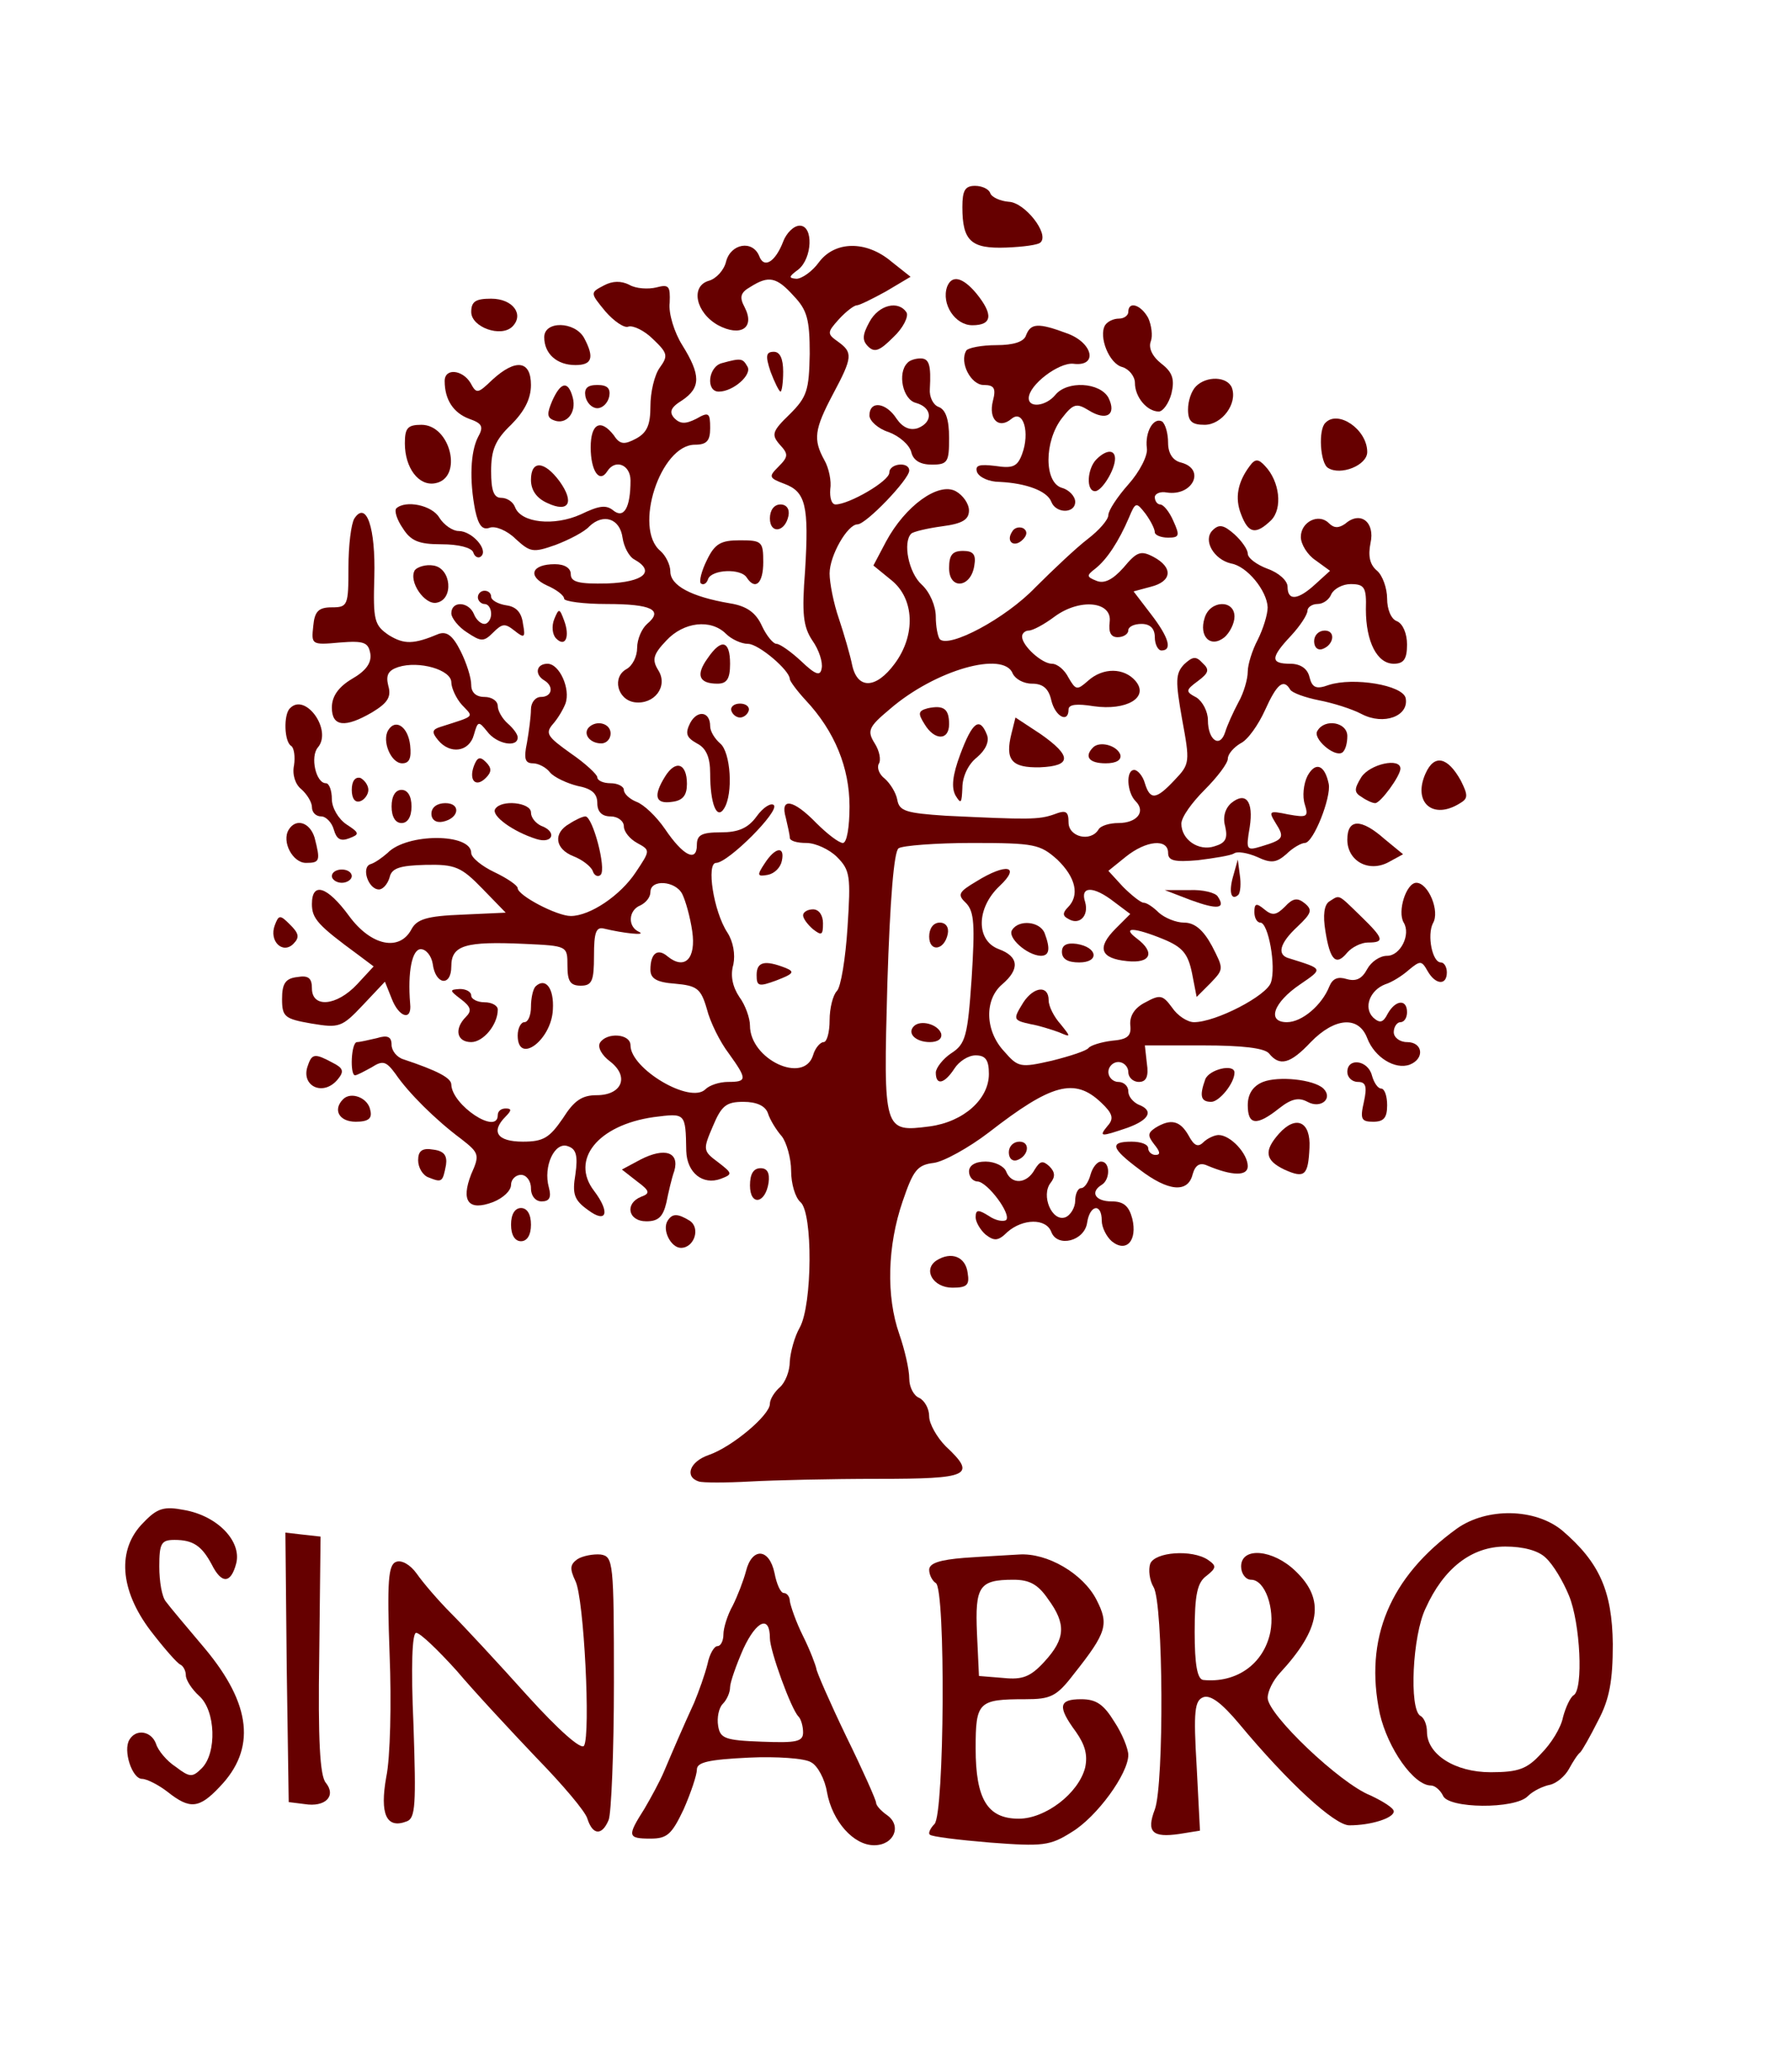 <?xml version="1.0" standalone="no"?>
<!DOCTYPE svg PUBLIC "-//W3C//DTD SVG 20010904//EN"
 "http://www.w3.org/TR/2001/REC-SVG-20010904/DTD/svg10.dtd">
<svg version="1.0" xmlns="http://www.w3.org/2000/svg"
 width="270pt" height="312pt" viewBox="0 0 270 312"
 preserveAspectRatio="xMidYMid meet">
<g transform="translate(0,312) scale(0.1,-0.1)"
fill="#660000" stroke="none">
<path d="M1450 2808 c0 -51 13 -63 66 -61 25 1 49 4 52 8 13 13 -24 60 -48 61
-13 1 -26 7 -28 13 -2 6 -12 11 -23 11 -15 0 -19 -7 -19 -32z"/>
<path d="M1180 2756 c-12 -31 -29 -41 -36 -22 -10 25 -43 19 -50 -8 -3 -13
-15 -26 -26 -29 -28 -8 -20 -48 14 -67 34 -18 56 -4 40 27 -8 15 -7 22 9 31
27 17 39 15 65 -14 20 -21 24 -35 24 -87 -1 -55 -4 -65 -30 -91 -27 -26 -28
-31 -15 -46 13 -14 13 -18 -2 -33 -15 -15 -15 -17 9 -26 32 -12 37 -33 31
-131 -5 -64 -3 -84 11 -105 10 -14 16 -33 14 -42 -2 -12 -9 -10 -31 11 -15 14
-32 26 -37 26 -5 0 -15 12 -22 27 -9 20 -23 30 -48 34 -59 10 -90 27 -90 48 0
10 -7 24 -15 31 -41 34 0 160 52 160 18 0 23 6 23 25 0 23 -2 25 -21 14 -16
-8 -24 -8 -33 1 -8 9 -6 16 12 27 28 19 28 38 0 83 -12 19 -21 48 -19 64 1 25
-1 28 -20 23 -12 -3 -31 -2 -41 4 -12 6 -25 6 -38 -1 -21 -11 -21 -11 2 -39
13 -15 29 -26 35 -23 7 2 24 -6 37 -19 22 -21 23 -25 10 -43 -8 -11 -14 -37
-14 -58 0 -28 -5 -40 -22 -49 -17 -9 -24 -9 -33 5 -20 26 -35 18 -35 -18 0
-35 13 -55 25 -36 12 19 35 10 35 -14 0 -41 -10 -58 -26 -45 -11 9 -22 7 -49
-6 -40 -18 -90 -13 -99 11 -3 8 -12 14 -21 14 -11 0 -15 11 -15 40 0 32 6 47
30 70 20 20 30 39 30 60 0 37 -23 40 -58 8 -22 -21 -24 -22 -33 -5 -12 20 -39
23 -39 3 0 -28 13 -48 37 -57 20 -7 22 -12 13 -28 -11 -22 -13 -64 -4 -110 5
-23 11 -30 22 -26 8 3 26 -4 39 -17 22 -20 26 -21 60 -9 21 8 44 20 51 28 21
20 46 12 50 -17 2 -14 10 -29 18 -33 32 -18 14 -34 -41 -36 -43 -1 -55 2 -55
14 0 9 -9 15 -24 15 -35 0 -42 -18 -12 -32 14 -6 26 -15 26 -20 0 -4 29 -8 64
-8 68 0 86 -9 61 -30 -8 -7 -15 -23 -15 -36 0 -13 -7 -27 -16 -32 -22 -12 -14
-46 12 -50 30 -4 51 24 36 48 -10 16 -8 24 12 45 26 28 67 33 90 10 8 -8 23
-15 33 -15 16 0 63 -40 63 -53 0 -3 11 -18 24 -32 44 -47 66 -102 66 -160 0
-31 -4 -55 -10 -55 -6 0 -24 14 -40 30 -35 36 -55 39 -46 8 3 -13 6 -26 6 -30
0 -5 11 -8 25 -8 14 0 35 -10 46 -21 20 -20 21 -29 16 -106 -3 -47 -10 -90
-16 -96 -6 -6 -11 -26 -11 -44 0 -18 -4 -33 -9 -33 -5 0 -13 -9 -16 -20 -14
-44 -95 -6 -95 45 0 11 -7 31 -16 43 -10 15 -14 32 -9 49 3 15 0 34 -9 48 -21
32 -32 105 -17 105 18 0 96 78 87 87 -4 4 -16 -3 -26 -17 -13 -18 -28 -24 -54
-24 -29 0 -36 -4 -36 -19 0 -27 -21 -16 -48 24 -13 19 -32 37 -43 41 -10 4
-19 12 -19 18 0 5 -9 10 -20 10 -11 0 -20 4 -20 9 0 4 -18 21 -40 36 -35 25
-39 30 -27 44 8 9 16 23 19 31 8 22 -9 60 -27 60 -17 0 -20 -16 -5 -25 15 -9
12 -25 -5 -25 -8 0 -15 -8 -15 -19 0 -10 -3 -33 -6 -50 -5 -24 -3 -31 9 -31 8
0 20 -6 26 -14 6 -7 25 -16 41 -20 21 -4 30 -11 30 -26 0 -13 7 -20 20 -20 11
0 20 -7 20 -15 0 -8 9 -19 20 -25 20 -11 20 -11 -2 -44 -23 -35 -69 -66 -98
-66 -21 0 -80 31 -80 42 0 4 -16 15 -35 24 -19 9 -35 22 -35 29 0 30 -97 30
-126 0 -8 -7 -19 -15 -26 -17 -14 -5 -3 -38 13 -38 6 0 13 8 16 18 3 14 15 18
54 19 45 1 54 -3 86 -36 l35 -36 -66 -3 c-53 -2 -68 -7 -76 -22 -18 -34 -61
-25 -94 20 -33 45 -56 52 -56 18 0 -22 9 -32 69 -76 l24 -18 -25 -27 c-31 -33
-68 -36 -68 -6 0 15 -5 20 -22 17 -18 -2 -23 -10 -23 -33 0 -27 4 -30 44 -37
42 -7 46 -6 78 28 l33 35 10 -25 c11 -29 31 -35 28 -8 -4 48 3 82 16 82 8 0
16 -10 18 -22 4 -32 28 -35 28 -4 0 32 21 38 110 34 65 -3 65 -3 65 -33 0 -23
4 -30 20 -30 17 0 20 7 20 45 0 35 3 44 15 41 29 -7 65 -11 53 -5 -18 8 -16
33 2 40 8 4 15 12 15 20 0 20 38 17 48 -3 5 -10 12 -35 15 -56 6 -41 -11 -59
-37 -38 -15 13 -26 5 -26 -20 0 -13 9 -19 37 -21 33 -3 39 -7 48 -38 5 -20 20
-50 33 -67 28 -39 28 -43 -1 -43 -13 0 -28 -5 -34 -11 -23 -23 -113 31 -113
66 0 18 -36 20 -46 4 -4 -7 3 -19 15 -28 30 -23 18 -51 -20 -51 -22 0 -34 -8
-51 -35 -20 -29 -29 -35 -60 -35 -39 0 -49 15 -26 38 9 9 9 12 0 12 -7 0 -12
-4 -12 -10 0 -31 -69 15 -70 46 0 10 -21 21 -72 38 -10 3 -18 13 -18 22 0 12
-6 15 -22 10 -13 -3 -26 -6 -30 -6 -9 0 -11 -50 -3 -50 3 0 14 6 25 12 17 11
22 9 36 -10 19 -28 60 -69 99 -98 27 -21 28 -24 15 -53 -16 -41 -4 -56 33 -42
15 6 27 17 27 26 0 8 7 15 15 15 8 0 15 -9 15 -20 0 -12 7 -20 16 -20 12 0 15
6 11 21 -9 32 9 70 29 62 12 -4 15 -14 11 -42 -5 -30 -2 -39 19 -54 28 -21 34
-4 9 29 -36 47 6 99 90 111 48 6 48 7 49 -51 1 -33 25 -52 52 -42 18 7 18 8
-4 25 -23 17 -23 19 -8 54 13 31 20 37 46 37 20 0 33 -6 37 -17 3 -10 13 -26
21 -35 7 -9 14 -33 14 -52 0 -19 6 -40 14 -47 19 -16 18 -155 -1 -189 -8 -14
-14 -37 -15 -51 0 -15 -7 -32 -15 -39 -8 -7 -15 -18 -15 -25 0 -17 -57 -65
-92 -77 -29 -10 -37 -33 -15 -40 6 -2 41 -2 77 0 36 2 122 4 193 4 138 0 149
5 102 49 -13 13 -25 34 -25 45 0 12 -7 24 -15 28 -8 3 -15 16 -15 29 0 14 -7
44 -15 67 -20 57 -18 133 5 200 16 47 22 55 47 58 15 2 53 23 83 46 94 73 129
83 169 45 17 -16 20 -24 10 -35 -14 -17 -11 -17 30 -3 33 12 40 26 16 35 -8 4
-15 12 -15 20 0 8 -7 14 -15 14 -8 0 -15 7 -15 15 0 8 7 15 15 15 8 0 15 -7
15 -15 0 -8 7 -15 16 -15 11 0 15 8 12 28 l-3 27 88 0 c59 0 92 -4 99 -12 16
-20 32 -16 63 17 36 37 72 40 85 6 11 -29 42 -48 64 -40 23 9 20 34 -4 34 -11
0 -20 7 -20 15 0 8 5 15 10 15 6 0 10 7 10 15 0 20 -17 19 -29 -2 -7 -14 -12
-15 -22 -6 -15 15 -5 41 18 50 10 3 26 13 36 22 17 14 19 14 28 -2 12 -21 29
-22 29 -2 0 8 -4 15 -9 15 -13 0 -21 41 -12 59 11 18 -7 61 -25 61 -15 0 -29
-43 -19 -60 11 -18 -5 -50 -25 -50 -11 0 -24 -9 -30 -20 -8 -15 -17 -19 -31
-15 -13 4 -21 1 -26 -11 -11 -28 -41 -54 -64 -54 -31 0 -20 30 20 57 35 24 35
23 -16 39 -20 5 -15 23 12 48 21 20 23 25 11 35 -11 9 -18 8 -30 -5 -13 -13
-19 -14 -31 -4 -12 10 -15 9 -15 -4 0 -9 4 -16 9 -16 12 0 24 -66 16 -90 -6
-20 -83 -60 -116 -60 -10 0 -25 10 -33 22 -14 19 -18 20 -40 8 -16 -8 -24 -20
-23 -34 2 -17 -4 -22 -28 -24 -16 -2 -32 -7 -35 -11 -3 -4 -27 -12 -55 -19
-48 -11 -51 -10 -72 14 -29 31 -30 78 -3 101 27 23 25 42 -5 53 -35 13 -34 62
1 95 33 31 10 35 -35 7 -27 -16 -29 -20 -15 -33 12 -13 13 -33 8 -113 -6 -87
-9 -99 -31 -113 -12 -8 -23 -22 -23 -29 0 -20 13 -17 28 6 7 11 21 20 32 20
15 0 20 -7 20 -28 0 -38 -38 -72 -89 -79 -70 -9 -70 -8 -64 215 4 127 10 200
17 204 6 4 56 8 111 8 94 0 102 -2 128 -25 28 -27 34 -54 16 -72 -8 -8 -8 -13
0 -17 17 -11 32 4 26 25 -8 24 12 25 44 0 l24 -18 -22 -22 c-29 -29 -23 -45
17 -49 36 -4 43 13 15 34 -24 18 -4 17 40 -1 29 -12 37 -22 43 -51 l7 -36 21
21 c20 21 20 21 2 56 -13 24 -26 35 -42 35 -12 0 -29 7 -38 15 -8 8 -18 15
-23 15 -4 0 -18 11 -31 24 l-22 24 26 21 c31 25 64 28 64 6 0 -12 10 -14 45
-11 24 3 49 7 54 10 5 4 21 1 35 -5 21 -10 29 -9 44 4 10 10 23 17 28 17 13 0
40 69 36 89 -6 29 -20 34 -32 12 -6 -12 -8 -31 -4 -43 6 -19 3 -20 -25 -15
-29 6 -30 5 -19 -13 14 -22 12 -25 -21 -35 -23 -7 -24 -6 -18 29 6 39 -6 54
-28 36 -9 -8 -13 -21 -9 -35 4 -18 1 -25 -16 -30 -24 -8 -50 10 -50 34 0 10
16 32 35 51 19 19 35 40 35 47 0 7 9 17 19 23 11 5 27 28 37 50 18 40 28 48
38 31 3 -5 23 -12 43 -16 21 -4 50 -13 65 -21 33 -17 71 -3 66 24 -4 20 -79
32 -116 20 -19 -7 -25 -4 -29 12 -3 13 -14 20 -29 20 -30 0 -30 9 1 42 14 15
25 32 25 38 0 5 7 10 15 10 9 0 18 7 21 15 4 8 17 15 29 15 21 0 24 -5 23 -38
0 -49 17 -82 42 -82 15 0 20 7 20 29 0 16 -6 31 -15 35 -9 3 -15 18 -15 34 0
16 -7 35 -15 42 -11 9 -14 22 -10 42 7 31 -15 49 -38 29 -10 -7 -17 -7 -25 1
-15 15 -42 2 -42 -21 0 -11 10 -27 22 -35 l22 -16 -22 -20 c-26 -24 -42 -26
-42 -4 0 9 -13 21 -30 27 -16 6 -30 16 -30 23 0 6 -9 19 -20 29 -16 14 -23 16
-33 6 -15 -15 2 -44 28 -50 24 -4 54 -41 55 -66 0 -11 -7 -33 -15 -49 -8 -15
-15 -37 -15 -48 0 -11 -6 -32 -14 -46 -8 -15 -17 -35 -20 -45 -8 -25 -26 -12
-26 18 0 13 -8 28 -17 34 -17 9 -17 11 2 25 16 12 18 17 7 27 -10 11 -15 10
-28 -2 -13 -14 -13 -25 -3 -82 12 -65 12 -68 -11 -92 -28 -30 -37 -31 -45 -5
-3 11 -11 20 -16 20 -13 0 -11 -34 2 -47 16 -16 2 -33 -26 -33 -13 0 -27 -4
-30 -10 -12 -19 -45 -11 -45 11 0 17 -4 19 -22 12 -23 -8 -38 -8 -163 -2 -60
4 -70 7 -73 24 -2 11 -11 25 -19 32 -8 6 -12 16 -9 22 4 6 1 20 -6 31 -12 19
-9 25 22 51 69 60 173 89 186 54 4 -8 16 -15 29 -15 16 0 25 -7 29 -25 6 -25
26 -35 26 -14 0 8 13 9 38 5 49 -7 84 13 63 38 -17 20 -49 21 -72 0 -16 -14
-18 -14 -29 5 -6 12 -17 21 -25 21 -15 0 -45 27 -45 41 0 5 5 9 10 9 6 0 23 9
39 21 38 28 87 23 83 -8 -2 -16 2 -23 12 -23 9 0 16 5 16 10 0 6 9 10 20 10
13 0 20 -7 20 -20 0 -11 5 -20 10 -20 17 0 11 20 -16 55 l-26 34 26 7 c32 8
34 29 4 45 -19 10 -25 8 -45 -16 -16 -18 -29 -25 -41 -20 -15 6 -15 8 -2 18
18 14 36 42 51 77 10 24 11 24 25 6 8 -11 14 -23 14 -28 0 -4 9 -8 20 -8 17 0
18 3 8 25 -6 14 -15 25 -20 25 -4 0 -8 5 -8 11 0 5 8 9 18 7 39 -6 59 35 22
45 -13 3 -20 14 -20 30 0 14 -4 28 -9 32 -13 7 -26 -16 -23 -40 2 -11 -11 -36
-28 -55 -16 -18 -30 -39 -30 -46 0 -7 -14 -23 -31 -36 -17 -13 -52 -46 -79
-73 -45 -47 -130 -92 -144 -78 -3 4 -6 19 -6 34 0 16 -9 37 -21 48 -20 18 -29
64 -16 77 3 3 24 8 46 11 31 4 41 10 41 24 0 10 -9 23 -20 29 -26 14 -76 -22
-105 -76 l-19 -36 27 -22 c35 -28 37 -83 5 -126 -28 -38 -56 -39 -64 -2 -3 15
-12 46 -20 70 -8 23 -14 54 -14 68 0 27 27 74 42 74 13 0 78 68 78 81 0 14
-30 11 -30 -3 0 -13 -61 -48 -81 -48 -6 0 -9 10 -8 23 2 12 -2 32 -9 44 -17
31 -15 46 13 99 30 56 30 63 8 79 -17 12 -17 14 1 34 11 12 23 21 27 21 4 0
24 10 44 21 l37 22 -29 23 c-38 32 -85 31 -109 -1 -10 -14 -26 -25 -34 -25
-12 1 -12 3 3 14 21 17 23 66 2 66 -9 0 -20 -11 -25 -24z"/>
<path d="M1427 2688 c-9 -26 12 -58 38 -58 30 0 32 16 6 48 -21 25 -37 28 -44
10z"/>
<path d="M710 2650 c0 -23 45 -39 62 -22 18 18 1 42 -32 42 -23 0 -30 -4 -30
-20z"/>
<path d="M1310 2635 c-11 -20 -11 -28 -2 -37 10 -10 18 -6 38 14 15 14 23 31
20 37 -12 19 -42 12 -56 -14z"/>
<path d="M1700 2650 c0 -5 -6 -10 -14 -10 -8 0 -17 -4 -21 -10 -10 -17 6 -58
26 -63 10 -3 19 -14 19 -24 0 -21 18 -43 36 -43 6 0 15 12 19 27 5 21 2 32
-15 45 -14 11 -20 24 -16 34 3 8 1 24 -4 35 -11 20 -30 26 -30 9z"/>
<path d="M820 2612 c0 -25 19 -42 47 -42 25 0 29 11 13 41 -14 25 -60 26 -60
1z"/>
<path d="M1546 2615 c-3 -10 -19 -15 -45 -15 -22 0 -42 -4 -45 -8 -11 -18 7
-52 26 -52 16 0 19 -5 14 -24 -7 -28 9 -43 28 -27 18 15 28 -21 16 -53 -7 -19
-14 -22 -40 -18 -25 3 -31 1 -28 -9 3 -8 18 -15 34 -15 41 -2 72 -14 78 -30 7
-18 36 -18 36 0 0 8 -9 18 -20 21 -27 8 -27 70 0 105 17 22 22 23 40 12 27
-17 43 -7 30 19 -13 23 -62 26 -80 4 -14 -17 -40 -20 -40 -5 0 20 45 54 67 52
38 -5 30 32 -10 46 -43 16 -54 15 -61 -3z"/>
<path d="M1161 2560 c6 -16 13 -30 15 -30 2 0 4 14 4 30 0 20 -5 30 -14 30
-12 0 -13 -6 -5 -30z"/>
<path d="M1088 2573 c-21 -5 -25 -43 -5 -43 22 0 51 26 43 38 -7 12 -9 13 -38
5z"/>
<path d="M1367 2573 c-15 -15 -7 -55 13 -60 25 -7 26 -29 3 -38 -12 -4 -23 1
-32 14 -16 25 -41 28 -41 5 0 -8 13 -20 29 -25 16 -6 31 -19 34 -30 3 -13 14
-19 31 -19 24 0 26 4 26 40 0 28 -5 43 -16 47 -8 3 -14 15 -13 27 2 36 -1 46
-14 46 -8 0 -17 -3 -20 -7z"/>
<path d="M1802 2538 c-7 -7 -12 -22 -12 -35 0 -18 6 -23 25 -23 26 0 50 32 41
56 -7 17 -38 18 -54 2z"/>
<path d="M832 2516 c-8 -19 -8 -25 2 -29 19 -8 35 11 29 34 -7 26 -18 24 -31
-5z"/>
<path d="M882 2523 c2 -10 10 -18 18 -18 8 0 16 8 18 18 2 12 -3 17 -18 17
-15 0 -20 -5 -18 -17z"/>
<path d="M1997 2483 c-11 -10 -8 -61 4 -68 19 -12 59 4 59 24 0 34 -44 64 -63
44z"/>
<path d="M610 2452 c0 -37 21 -65 46 -60 42 8 23 88 -21 88 -21 0 -25 -5 -25
-28z"/>
<path d="M1652 2428 c-14 -14 -16 -48 -2 -48 10 0 30 32 30 49 0 14 -13 14
-28 -1z"/>
<path d="M1883 2418 c-18 -24 -23 -48 -13 -73 11 -29 22 -31 45 -9 18 18 13
59 -9 82 -10 11 -15 11 -23 0z"/>
<path d="M800 2397 c0 -16 9 -28 25 -35 32 -15 41 1 18 33 -23 31 -43 32 -43
2z"/>
<path d="M597 2354 c-3 -4 1 -17 10 -30 12 -19 24 -24 58 -24 26 0 45 -5 48
-12 2 -7 8 -10 12 -6 11 10 -14 38 -34 38 -9 0 -22 9 -29 20 -11 19 -51 27
-65 14z"/>
<path d="M1160 2339 c0 -24 23 -21 28 4 2 10 -3 17 -12 17 -10 0 -16 -9 -16
-21z"/>
<path d="M534 2339 c-5 -8 -9 -41 -9 -74 0 -57 -1 -60 -25 -60 -20 0 -26 -6
-28 -28 -3 -28 -3 -29 40 -25 37 3 43 0 46 -17 2 -14 -7 -26 -28 -38 -20 -12
-30 -26 -30 -43 0 -29 20 -31 61 -7 23 14 29 23 24 40 -4 16 0 23 15 28 31 10
80 -4 80 -23 0 -8 7 -24 16 -34 18 -19 21 -16 -32 -33 -13 -4 -14 -8 -4 -20
18 -22 47 -18 54 8 6 21 7 21 20 5 14 -19 46 -25 46 -9 0 5 -7 14 -15 21 -8 7
-15 19 -15 26 0 8 -9 14 -20 14 -13 0 -20 7 -20 18 0 11 -7 33 -16 51 -12 24
-21 30 -33 26 -38 -16 -52 -16 -75 -2 -22 15 -24 22 -22 88 2 74 -12 115 -30
88z"/>
<path d="M1525 2319 c-10 -15 3 -25 16 -12 7 7 7 13 1 17 -6 3 -14 1 -17 -5z"/>
<path d="M1065 2276 c-8 -16 -12 -32 -9 -35 4 -3 9 0 11 7 6 14 49 16 58 2 13
-20 25 -9 25 23 0 31 -2 33 -35 33 -29 0 -38 -5 -50 -30z"/>
<path d="M1430 2264 c0 -33 33 -30 38 4 3 17 -2 22 -17 22 -16 0 -21 -6 -21
-26z"/>
<path d="M625 2261 c-10 -17 15 -53 33 -49 26 5 22 52 -5 56 -11 2 -24 -2 -28
-7z"/>
<path d="M720 2220 c0 -5 5 -10 10 -10 6 0 10 -7 10 -15 0 -8 -5 -15 -10 -15
-6 0 -13 7 -16 15 -8 19 -34 20 -34 1 0 -7 11 -21 24 -29 21 -14 25 -14 39 0
14 14 18 14 32 3 15 -12 17 -11 13 10 -2 17 -10 26 -25 28 -13 2 -23 8 -23 13
0 5 -4 9 -10 9 -5 0 -10 -4 -10 -10z"/>
<path d="M1815 2189 c-9 -28 9 -46 30 -29 8 7 15 21 15 31 0 26 -37 25 -45 -2z"/>
<path d="M835 2187 c-4 -10 -3 -23 3 -29 14 -14 21 3 12 27 -7 19 -8 19 -15 2z"/>
<path d="M1980 2154 c0 -9 5 -14 12 -12 18 6 21 28 4 28 -9 0 -16 -7 -16 -16z"/>
<path d="M1066 2128 c-18 -25 -13 -38 15 -38 14 0 19 7 19 30 0 35 -13 39 -34
8z"/>
<path d="M437 2053 c-10 -9 -9 -51 2 -57 4 -3 6 -16 4 -29 -3 -14 2 -29 11
-36 9 -8 16 -20 16 -27 0 -8 6 -14 14 -14 7 0 16 -9 19 -20 4 -14 10 -18 23
-13 16 6 16 8 -4 21 -12 8 -22 25 -22 38 0 13 -4 24 -9 24 -15 0 -24 40 -12
54 22 26 -19 83 -42 59z"/>
<path d="M1102 2049 c2 -6 8 -10 13 -10 5 0 11 4 13 10 2 6 -4 11 -13 11 -9 0
-15 -5 -13 -11z"/>
<path d="M1398 2053 c-15 -4 -15 -8 -5 -24 15 -25 37 -25 37 0 0 23 -8 29 -32
24z"/>
<path d="M1040 2031 c-8 -16 -6 -22 10 -31 14 -7 20 -21 20 -45 0 -46 10 -71
21 -53 14 22 10 85 -6 98 -8 7 -15 18 -15 26 0 22 -19 25 -30 5z"/>
<path d="M1524 2015 c-10 -40 0 -52 43 -51 48 2 48 17 1 50 l-38 25 -6 -24z"/>
<path d="M585 2020 c-10 -16 4 -50 21 -50 11 0 14 8 12 27 -3 28 -22 41 -33
23z"/>
<path d="M887 2024 c-9 -10 2 -24 19 -24 8 0 14 7 14 15 0 15 -21 21 -33 9z"/>
<path d="M1447 1984 c-12 -32 -14 -51 -7 -63 8 -13 9 -11 10 12 0 17 9 36 22
46 13 11 19 24 15 34 -11 28 -22 19 -40 -29z"/>
<path d="M1985 2019 c-8 -11 25 -40 37 -33 5 3 8 14 8 25 0 21 -34 27 -45 8z"/>
<path d="M1647 1994 c-14 -14 -6 -24 19 -24 16 0 24 5 22 13 -5 14 -31 21 -41
11z"/>
<path d="M714 1966 c-8 -22 3 -33 18 -18 9 9 9 15 0 24 -9 9 -13 7 -18 -6z"/>
<path d="M2148 1955 c-20 -44 11 -71 52 -45 12 7 12 12 1 34 -20 36 -40 40
-53 11z"/>
<path d="M1002 1950 c-18 -29 -15 -42 11 -38 16 2 22 10 22 27 0 31 -17 37
-33 11z"/>
<path d="M2051 1949 c-11 -18 -11 -23 1 -30 7 -5 16 -9 20 -9 8 0 38 41 38 52
0 17 -46 7 -59 -13z"/>
<path d="M530 1930 c0 -13 5 -20 13 -17 6 2 12 10 12 17 0 7 -6 15 -12 18 -8
2 -13 -5 -13 -18z"/>
<path d="M590 1905 c0 -16 6 -25 15 -25 9 0 15 9 15 25 0 16 -6 25 -15 25 -9
0 -15 -9 -15 -25z"/>
<path d="M650 1894 c0 -9 7 -14 17 -12 25 5 28 28 4 28 -12 0 -21 -6 -21 -16z"/>
<path d="M746 1901 c-6 -10 27 -34 62 -45 25 -8 32 11 7 20 -8 4 -15 12 -15
20 0 15 -45 20 -54 5z"/>
<path d="M858 1879 c-25 -14 -22 -38 6 -49 13 -5 26 -15 29 -22 2 -7 8 -10 12
-6 9 9 -12 88 -23 88 -4 0 -15 -5 -24 -11z"/>
<path d="M435 1870 c-11 -18 6 -50 26 -50 21 0 22 3 13 38 -7 23 -28 30 -39
12z"/>
<path d="M2030 1855 c0 -32 32 -50 62 -34 l22 12 -28 23 c-35 31 -56 31 -56
-1z"/>
<path d="M1152 1819 c-12 -18 -11 -20 5 -17 10 2 19 11 21 21 5 23 -10 21 -26
-4z"/>
<path d="M1858 1800 c-7 -24 -3 -38 8 -28 3 4 4 17 2 30 l-3 23 -7 -25z"/>
<path d="M500 1800 c0 -5 7 -10 15 -10 8 0 15 5 15 10 0 6 -7 10 -15 10 -8 0
-15 -4 -15 -10z"/>
<path d="M1794 1764 c41 -15 53 -13 41 5 -3 6 -23 11 -43 10 l-37 0 39 -15z"/>
<path d="M2003 1762 c-8 -5 -10 -21 -6 -45 7 -44 16 -53 33 -32 7 8 21 15 31
15 26 0 24 6 -11 40 -35 34 -31 32 -47 22z"/>
<path d="M1210 1741 c0 -5 7 -14 15 -21 13 -10 15 -9 15 9 0 12 -6 21 -15 21
-8 0 -15 -4 -15 -9z"/>
<path d="M414 1726 c-9 -24 12 -44 28 -28 10 10 8 16 -5 29 -15 15 -17 15 -23
-1z"/>
<path d="M1400 1709 c0 -24 23 -21 28 4 2 10 -3 17 -12 17 -10 0 -16 -9 -16
-21z"/>
<path d="M1525 1719 c-8 -11 22 -38 43 -39 13 0 15 10 6 34 -7 18 -39 21 -49
5z"/>
<path d="M1600 1686 c0 -11 9 -16 26 -16 31 0 28 23 -4 28 -15 2 -22 -2 -22
-12z"/>
<path d="M1140 1651 c0 -17 3 -18 30 -8 26 10 28 13 13 19 -31 12 -43 9 -43
-11z"/>
<path d="M807 1634 c-4 -4 -7 -18 -7 -31 0 -12 -4 -23 -10 -23 -5 0 -10 -9
-10 -20 0 -45 51 -7 53 39 2 32 -11 49 -26 35z"/>
<path d="M694 1615 c16 -12 17 -18 8 -27 -18 -18 -14 -38 8 -38 18 0 40 26 40
49 0 6 -9 11 -20 11 -11 0 -20 5 -20 10 0 6 -8 10 -17 10 -16 -1 -16 -2 1 -15z"/>
<path d="M1542 1610 c-16 -26 -16 -27 11 -33 12 -2 31 -8 42 -12 19 -8 19 -8
3 12 -10 11 -18 27 -18 36 0 23 -22 21 -38 -3z"/>
<path d="M1377 1574 c-11 -11 3 -24 24 -24 12 0 19 5 17 13 -5 14 -31 21 -41
11z"/>
<path d="M464 1515 c-12 -31 23 -48 45 -21 10 12 8 17 -8 25 -26 14 -31 14
-37 -4z"/>
<path d="M2030 1505 c0 -8 7 -15 16 -15 12 0 14 -7 9 -30 -6 -26 -4 -30 14
-30 16 0 21 6 21 25 0 14 -4 25 -9 25 -5 0 -11 9 -14 20 -6 23 -37 27 -37 5z"/>
<path d="M1816 1494 c-9 -25 -7 -34 9 -34 12 0 35 28 35 44 0 14 -38 5 -44
-10z"/>
<path d="M1903 1490 c-15 -6 -23 -18 -23 -35 0 -30 13 -32 47 -5 19 15 30 17
43 10 20 -11 39 5 24 20 -15 14 -68 19 -91 10z"/>
<path d="M517 1464 c-16 -16 -6 -34 19 -34 19 0 25 5 22 17 -3 19 -29 29 -41
17z"/>
<path d="M1741 1421 c-12 -8 -12 -12 -2 -25 9 -11 10 -16 2 -16 -6 0 -11 5
-11 10 0 6 -11 10 -25 10 -34 0 -31 -10 12 -42 43 -33 73 -36 80 -7 4 14 11
18 22 13 38 -16 61 -16 61 -1 0 19 -26 47 -44 47 -6 0 -17 -5 -23 -11 -8 -8
-14 -5 -22 10 -13 23 -27 26 -50 12z"/>
<path d="M1927 1412 c-23 -26 -21 -40 8 -54 31 -14 36 -9 38 33 2 39 -20 50
-46 21z"/>
<path d="M1520 1384 c0 -9 5 -14 12 -12 18 6 21 28 4 28 -9 0 -16 -7 -16 -16z"/>
<path d="M630 1372 c0 -11 7 -23 16 -26 20 -8 21 -7 26 19 2 14 -3 21 -19 23
-17 3 -23 -2 -23 -16z"/>
<path d="M965 1373 l-28 -15 23 -18 c19 -14 20 -18 6 -23 -25 -10 -20 -37 8
-37 18 0 25 7 30 28 3 15 8 37 12 48 8 28 -14 36 -51 17z"/>
<path d="M1460 1355 c0 -8 6 -15 13 -15 15 -1 51 -49 43 -58 -4 -3 -16 -1 -26
6 -16 10 -20 10 -20 -2 0 -7 7 -19 15 -26 13 -10 19 -10 33 4 23 20 58 21 66
0 9 -24 50 -14 54 14 4 27 22 30 22 3 0 -10 7 -24 15 -31 22 -18 39 1 31 34
-5 19 -13 26 -31 26 -25 0 -33 14 -15 25 13 8 13 35 -1 35 -6 0 -13 -9 -16
-20 -3 -11 -9 -20 -14 -20 -5 0 -9 -9 -9 -19 0 -10 -7 -22 -15 -25 -20 -7 -37
33 -22 52 7 9 7 16 -2 25 -10 9 -14 8 -22 -5 -12 -22 -35 -23 -43 -3 -3 8 -17
15 -31 15 -16 0 -25 -6 -25 -15z"/>
<path d="M1130 1334 c0 -31 23 -28 28 4 2 15 -2 22 -12 22 -11 0 -16 -9 -16
-26z"/>
<path d="M770 1275 c0 -16 6 -25 15 -25 9 0 15 9 15 25 0 16 -6 25 -15 25 -9
0 -15 -9 -15 -25z"/>
<path d="M1006 1281 c-9 -14 5 -41 20 -41 20 0 30 30 13 41 -18 11 -26 11 -33
0z"/>
<path d="M1411 1221 c-21 -14 -5 -41 24 -41 22 0 26 4 23 22 -3 25 -25 33 -47
19z"/>
<path d="M216 826 c-40 -40 -36 -101 11 -163 20 -26 40 -49 45 -51 4 -2 8 -9
8 -16 0 -7 9 -21 20 -31 25 -22 27 -86 4 -109 -14 -14 -18 -14 -39 2 -14 9
-27 25 -30 35 -7 19 -30 23 -40 6 -10 -16 4 -59 19 -59 7 0 25 -9 39 -20 33
-26 47 -25 78 8 55 57 48 124 -22 208 -27 32 -54 64 -59 71 -6 7 -10 30 -10
53 0 35 3 40 23 40 28 0 41 -9 56 -37 15 -30 29 -29 37 2 8 33 -28 71 -78 80
-31 6 -41 3 -62 -19z"/>
<path d="M2195 817 c-101 -73 -140 -166 -116 -279 12 -52 51 -108 77 -108 6 0
14 -7 18 -15 7 -20 109 -21 128 -1 8 8 23 15 33 17 10 2 23 13 29 24 6 11 13
22 17 25 3 3 15 24 27 48 17 32 22 60 22 115 -1 80 -20 123 -76 171 -41 34
-114 35 -159 3z m134 -44 c11 -10 26 -35 35 -57 17 -41 22 -141 7 -150 -5 -3
-12 -18 -16 -33 -3 -16 -18 -40 -33 -55 -21 -23 -34 -28 -76 -28 -54 0 -96 27
-96 61 0 10 -4 21 -10 24 -17 10 -12 121 8 162 27 60 69 93 120 93 27 0 50 -6
61 -17z"/>
<path d="M432 608 l3 -203 24 -3 c31 -5 48 12 32 32 -9 10 -12 65 -10 193 l2
178 -27 3 -26 3 2 -203z"/>
<path d="M870 771 c-11 -8 -12 -14 -3 -33 13 -26 23 -231 13 -248 -4 -7 -38
23 -86 76 -43 48 -95 104 -114 123 -20 20 -43 47 -52 60 -10 14 -23 21 -31 18
-12 -4 -14 -29 -10 -139 3 -73 1 -157 -5 -185 -10 -56 0 -79 31 -67 13 5 14
25 10 145 -4 89 -2 139 4 139 6 0 33 -26 61 -57 27 -32 82 -91 120 -131 39
-40 74 -81 77 -92 8 -25 22 -26 32 -2 4 9 8 103 8 207 0 182 -1 190 -20 193
-11 1 -27 -2 -35 -7z"/>
<path d="M1124 753 c-4 -15 -13 -38 -20 -52 -8 -14 -14 -34 -14 -43 0 -10 -4
-18 -9 -18 -5 0 -12 -12 -15 -27 -4 -16 -13 -41 -20 -58 -17 -37 -32 -72 -46
-105 -6 -14 -19 -38 -29 -55 -26 -41 -26 -45 9 -45 25 0 32 6 50 44 11 25 20
52 20 60 0 11 17 15 78 18 42 2 85 -1 94 -7 10 -5 21 -26 24 -45 8 -44 40 -80
71 -80 30 0 42 29 20 45 -10 7 -17 15 -17 19 0 4 -20 49 -45 100 -25 52 -45
98 -45 102 -1 5 -9 27 -20 49 -11 22 -19 46 -20 53 0 6 -4 12 -9 12 -5 0 -11
14 -14 30 -8 38 -34 39 -43 3z m36 -101 c0 -19 32 -107 43 -118 4 -4 7 -15 7
-24 0 -14 -10 -16 -62 -14 -56 2 -63 5 -66 24 -2 12 1 27 7 33 6 6 11 17 11
25 0 7 9 33 20 58 20 43 40 51 40 16z"/>
<path d="M1453 773 c-37 -3 -53 -8 -53 -18 0 -8 5 -17 10 -20 15 -9 13 -348
-2 -363 -6 -6 -10 -14 -7 -16 2 -3 43 -8 91 -12 79 -6 90 -5 123 16 38 23 85
88 85 116 0 9 -9 32 -21 50 -16 26 -27 34 -50 34 -34 0 -36 -11 -8 -49 14 -20
18 -35 14 -54 -10 -39 -60 -77 -100 -77 -47 0 -65 29 -65 106 0 70 4 74 75 74
38 0 47 4 73 38 50 63 53 75 34 112 -20 39 -74 71 -117 68 -16 -1 -54 -3 -82
-5z m126 -62 c28 -38 26 -60 -5 -94 -21 -23 -33 -28 -62 -25 l-37 3 -3 64 c-3
71 3 81 55 81 24 0 37 -7 52 -29z"/>
<path d="M1733 764 c-3 -9 -1 -25 5 -35 15 -24 16 -297 2 -335 -13 -34 -4 -43
37 -37 l31 5 -5 97 c-5 83 -3 99 10 104 11 4 28 -9 54 -40 74 -89 144 -153
166 -153 33 0 67 11 67 21 0 5 -16 15 -35 24 -46 18 -155 122 -155 147 0 10 8
26 18 37 62 67 69 111 24 154 -34 33 -82 37 -82 7 0 -11 7 -20 15 -20 21 0 36
-43 29 -79 -10 -48 -51 -77 -101 -72 -9 1 -13 23 -13 72 0 57 4 75 18 85 15
12 15 15 2 24 -24 16 -80 12 -87 -6z"/>
</g>
</svg>
